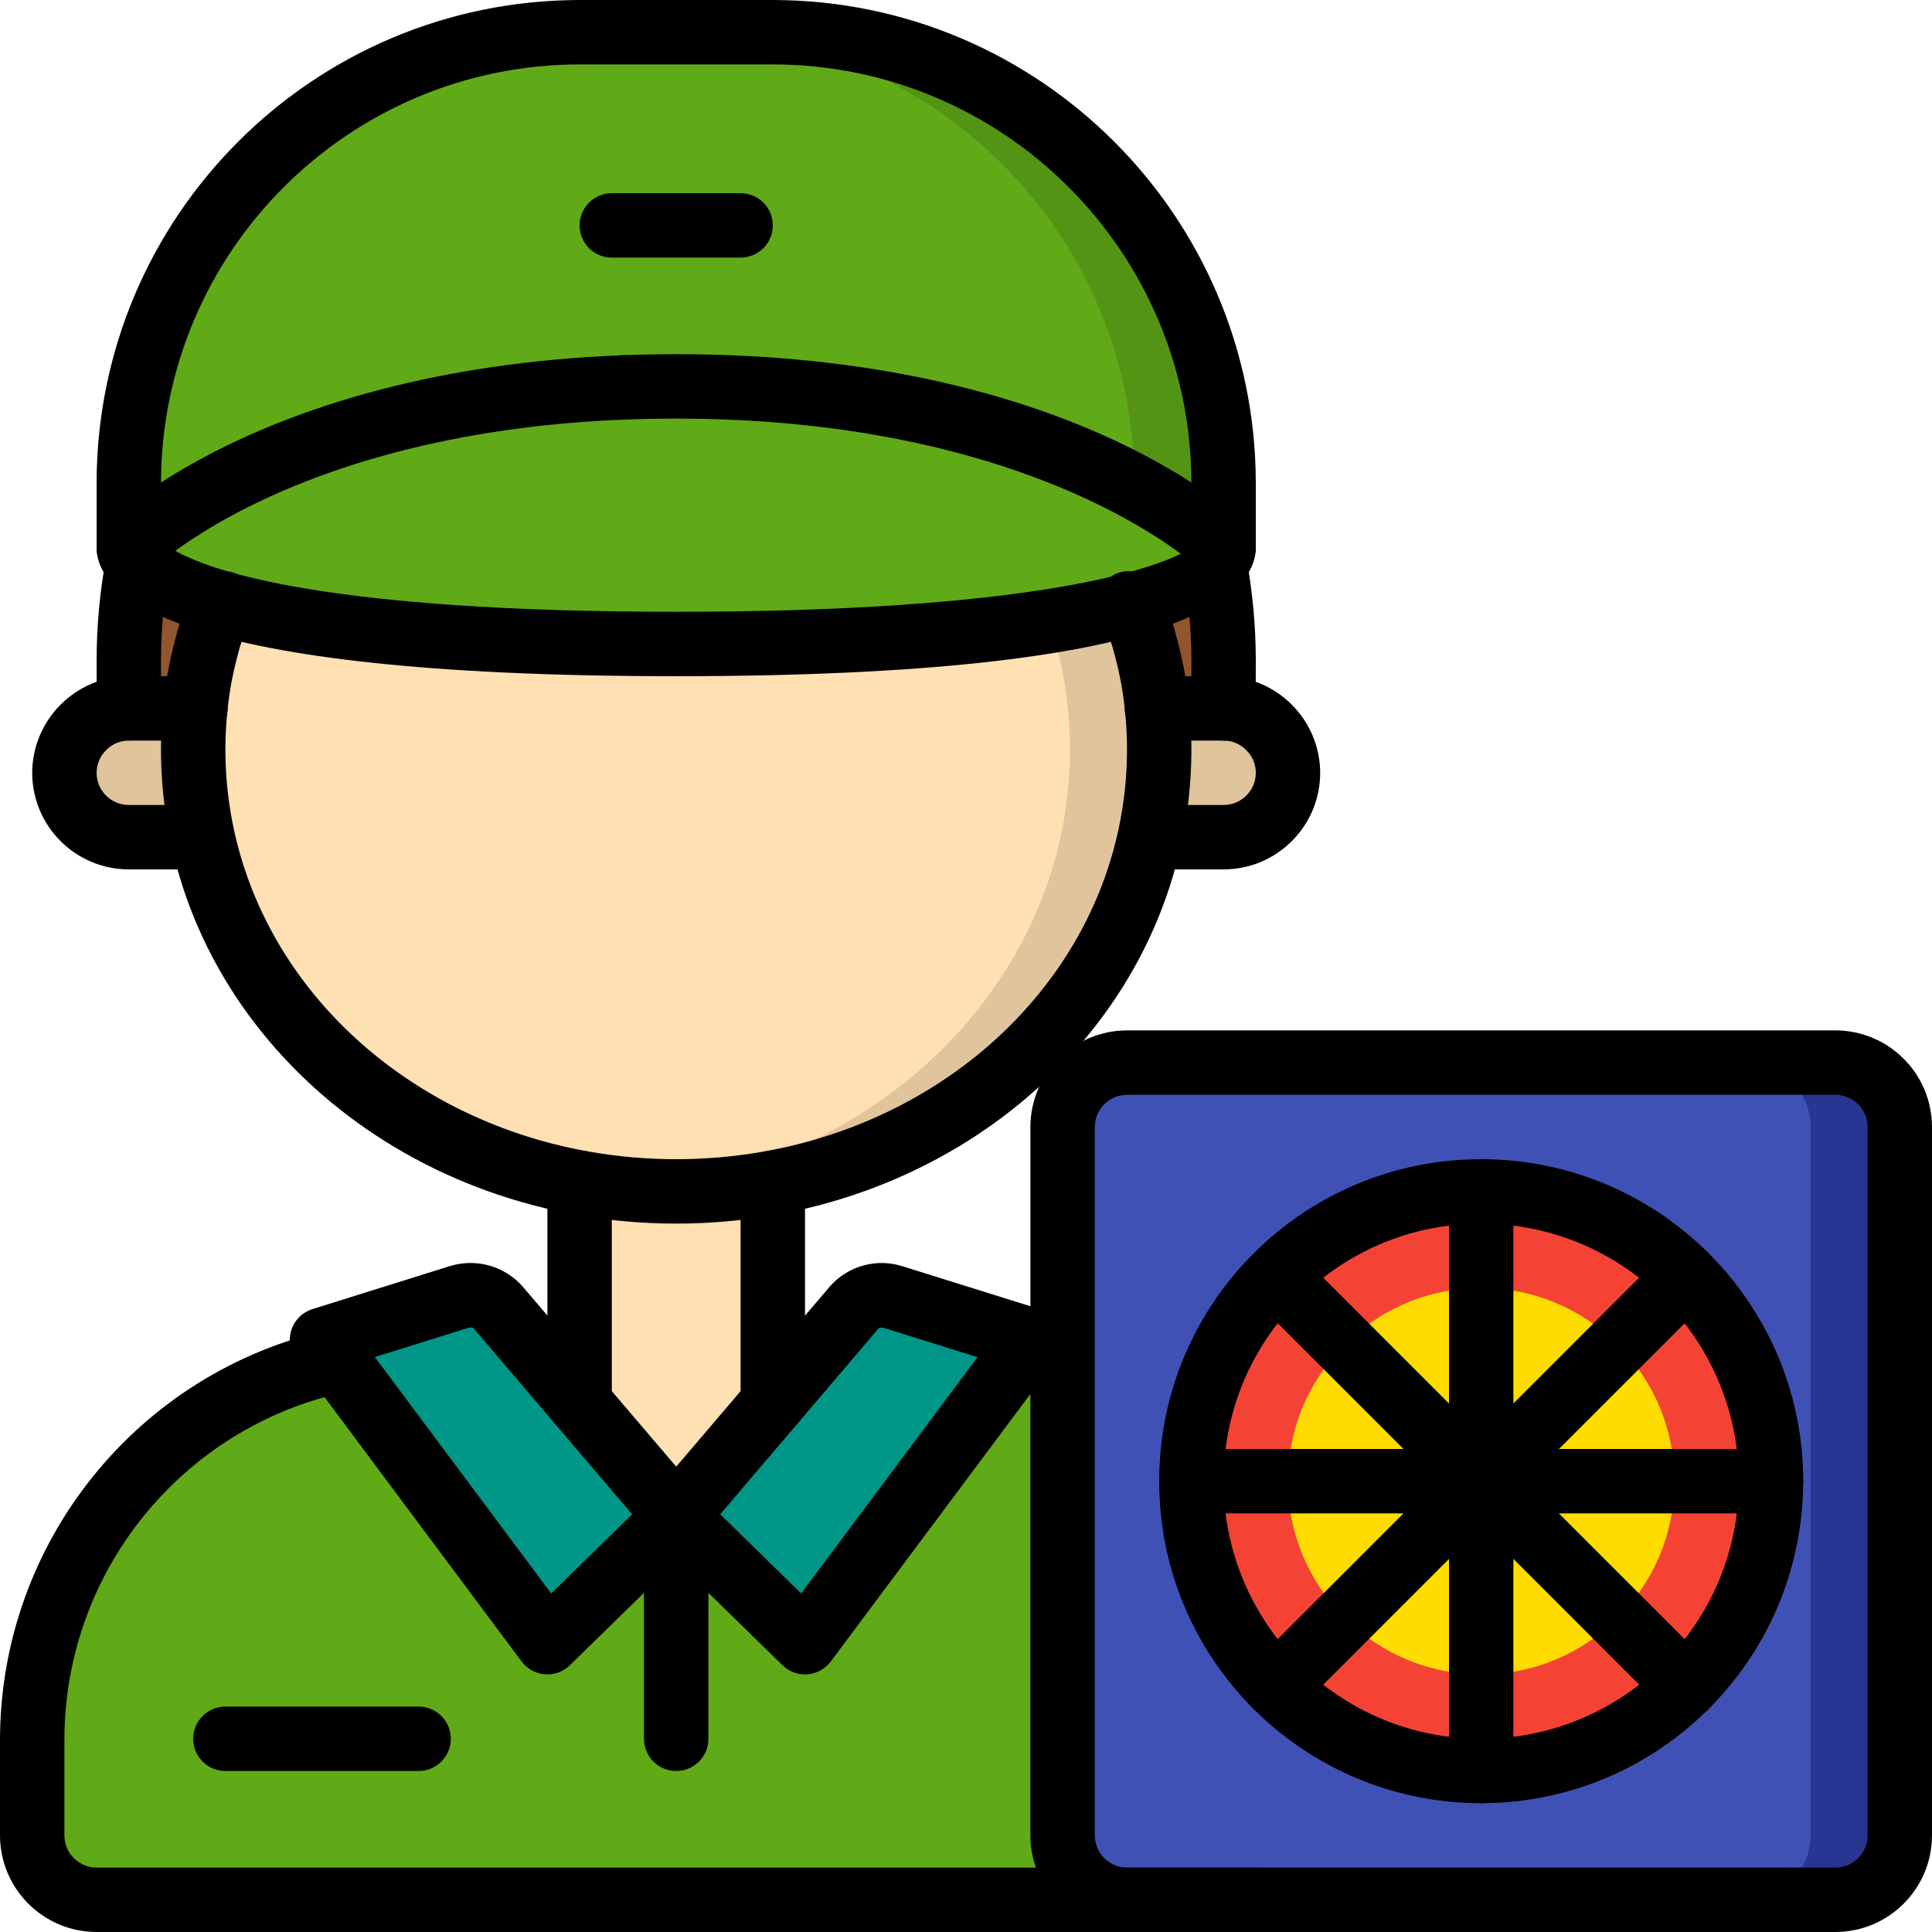 <svg height="512pt" viewBox="0 0 512 512" width="512pt" xmlns="http://www.w3.org/2000/svg"><path d="m324.18 196.266c.086-1.77.086-13.969.086-15.637-.012-10.504-.809-20.996-2.387-31.383h-285.355c-1.578 10.387-2.379 20.879-2.391 31.383 0 1.668 0 13.867.086 15.637zm0 0" fill="#91562d"/><path d="m268.969 360.617c47.211 10.152 80.918 51.895 80.898 100.184v25.598c-.027 9.414-7.652 17.039-17.066 17.066h-307.199c-9.414-.027-17.039-7.652-17.066-17.066v-25.598c-.02-48.289 33.688-90.031 80.895-100.184zm0 0" fill="#60a917"/><path d="m204.801 313.43v58.367l-25.602 30.039-25.598-30.039v-58.367zm0 0" fill="#ffe0b2"/><path d="m179.199 401.836-34.133 33.363-55.637-74.582-2.477-3.328-1.621-2.219 36.27-11.348c3.621-1.168 7.594-.176 10.238 2.559l7.508 8.789 2.816 3.328 11.438 13.398zm0 0" fill="#009688"/><path d="m273.066 355.07-1.621 2.219-58.113 77.91-34.133-33.363 25.602-30.039 14.25-16.727 7.508-8.789c2.648-2.734 6.617-3.727 10.242-2.559zm0 0" fill="#009688"/><path d="m306.602 187.734h17.664c9.398.066 17 7.668 17.066 17.066-.027 9.414-7.652 17.039-17.066 17.066h-290.133c-9.414-.027-17.039-7.652-17.066-17.066.066-9.398 7.668-17 17.066-17.066zm0 0" fill="#dfc49c"/><path d="m307.199 198.742c-.012 4.047-.238 8.094-.684 12.117-6.652 58.965-61.098 104.875-127.316 104.875-3.926 0-7.852-.172-11.773-.512-60.758-5.035-109.312-48.898-115.543-104.363-.441-4.023-.672-8.07-.684-12.117.016-6.785.645-13.555 1.879-20.227.766-3.754 1.707-7.508 2.816-11.176.938-2.219 2.047-4.609 3.328-7.254h239.957c1.277 2.645 2.387 5.035 3.328 7.254 1.109 3.668 2.047 7.422 2.816 11.176 1.23 6.672 1.859 13.441 1.875 20.227zm0 0" fill="#dfc49c"/><path d="m283.562 198.742c-.012 4.047-.238 8.094-.684 12.117-6.227 55.379-54.699 99.328-115.453 104.363-60.758-5.035-109.312-48.898-115.543-104.363-.441-4.023-.672-8.07-.684-12.117.016-6.785.645-13.555 1.879-20.227.766-3.754 1.707-7.508 2.816-11.176.938-2.219 2.047-4.609 3.328-7.254h216.32c1.277 2.645 2.387 5.035 3.328 7.254 1.109 3.668 2.047 7.422 2.812 11.176 1.234 6.672 1.863 13.441 1.879 20.227zm0 0" fill="#ffe0b2"/><path d="m324.266 128v17.066h-290.133v-17.066c.012-65.977 53.492-119.453 119.469-119.465h51.199c65.973.012 119.453 53.488 119.465 119.465zm0 0" fill="#549414"/><path d="m300.629 128v17.066h-266.496v-17.066c.012-65.977 53.492-119.453 119.469-119.465h27.562c65.973.012 119.453 53.488 119.465 119.465zm0 0" fill="#60a917"/><path d="m34.133 145.066s42.668-42.668 145.066-42.668c102.402 0 145.066 42.668 145.066 42.668s0 25.602-145.066 25.602c-145.066 0-145.066-25.602-145.066-25.602zm0 0" fill="#60a917"/><path d="m298.668 281.602h187.73c9.426 0 17.066 7.641 17.066 17.066v187.73c0 9.426-7.641 17.066-17.066 17.066h-187.73c-9.426 0-17.066-7.641-17.066-17.066v-187.73c0-9.426 7.641-17.066 17.066-17.066zm0 0" fill="#283593"/><path d="m298.668 281.602h164.094c9.426 0 17.066 7.641 17.066 17.066v187.73c0 9.426-7.641 17.066-17.066 17.066h-164.094c-9.426 0-17.066-7.641-17.066-17.066v-187.73c0-9.426 7.641-17.066 17.066-17.066zm0 0" fill="#3f51b5"/><path d="m469.332 392.535c0 42.414-34.383 76.797-76.797 76.797-42.418 0-76.801-34.383-76.801-76.797 0-42.418 34.383-76.801 76.801-76.801 42.414 0 76.797 34.383 76.797 76.801zm0 0" fill="#f44335"/><path d="m443.734 392.535c0 28.273-22.926 51.199-51.199 51.199-28.277 0-51.203-22.926-51.203-51.199 0-28.277 22.926-51.203 51.203-51.203 28.273 0 51.199 22.926 51.199 51.203zm0 0" fill="#ffdc00"/><path d="m179.199 324.266c-70.184 0-128.562-48.355-135.797-112.473-1.305-11.59-.871-23.309 1.281-34.77.879-4.355 1.895-8.414 3.047-12.172.891-2.918 3.27-5.137 6.238-5.824s6.082.262 8.164 2.492c2.078 2.227 2.812 5.398 1.922 8.312-1.027 3.367-1.898 6.887-2.609 10.418-1.832 9.781-2.195 19.781-1.078 29.672 6.254 55.438 57.344 97.277 118.832 97.277s112.582-41.84 118.84-97.324c1.117-9.926.746-19.965-1.109-29.781-.684-3.375-1.551-6.891-2.578-10.258-1.379-4.508 1.16-9.277 5.668-10.656 4.508-1.375 9.277 1.164 10.656 5.672 1.148 3.766 2.164 7.816 3.016 12.016 1.34 7.211 2.023 14.527 2.043 21.859-.008 4.352-.254 8.699-.734 13.023-7.238 64.16-65.617 112.516-135.801 112.516zm0 0"/><path d="m51.883 230.398h-17.75c-14.133-.016-25.582-11.465-25.598-25.598.062-14.113 11.488-25.535 25.598-25.602h17.664c4.715 0 8.535 3.82 8.535 8.535 0 4.711-3.82 8.531-8.535 8.531h-17.578c-2.25-.035-4.422.848-6.004 2.449-1.672 1.582-2.617 3.785-2.613 6.086.004 4.711 3.82 8.527 8.531 8.531h17.75c4.711 0 8.531 3.82 8.531 8.535 0 4.711-3.82 8.531-8.531 8.531zm0 0"/><path d="m324.266 230.398h-17.75c-4.711 0-8.531-3.82-8.531-8.531 0-4.715 3.82-8.535 8.531-8.535h17.75c4.711-.004 8.531-3.82 8.535-8.531.02-2.227-.867-4.367-2.461-5.926-1.578-1.672-3.773-2.613-6.074-2.609h-17.664c-4.711 0-8.531-3.82-8.531-8.531 0-4.715 3.82-8.535 8.531-8.535h17.578c14.145.023 25.617 11.457 25.688 25.602-.016 14.133-11.469 25.582-25.602 25.598zm0 0"/><path d="m34.203 196.234c-4.512.008-8.242-3.508-8.508-8.008-.082-1.508-.094-11.875-.094-13.293.016-9.133.863-18.242 2.527-27.223.504-3.039 2.613-5.574 5.512-6.625 2.898-1.047 6.141-.453 8.477 1.559 2.336 2.012 3.402 5.129 2.797 8.152-1.488 7.957-2.238 16.039-2.246 24.137 0 1.309-.012 10.734.07 12.324.23 4.699-3.375 8.703-8.07 8.969-.156.008-.309.008-.465.008zm0 0"/><path d="m324.191 196.266c-.172 0-.328-.008-.496-.016-4.703-.27-8.297-4.297-8.031-9 .078-1.602.07-11.016.07-12.316-.008-8.098-.762-16.18-2.246-24.141-.609-3.023.461-6.141 2.797-8.152 2.336-2.012 5.574-2.605 8.473-1.555 2.902 1.047 5.008 3.582 5.512 6.621 1.664 8.98 2.512 18.094 2.531 27.227 0 1.418-.012 11.785-.098 13.293-.262 4.508-3.992 8.035-8.512 8.039zm0 0"/><path d="m38.23 150.059c-2.262.012-4.43-.879-6.031-2.473-1.602-1.594-2.504-3.762-2.504-6.02v-.086c.023-4.707 3.855-8.508 8.562-8.492 4.707.016 8.512 3.84 8.504 8.547-.008 4.707-3.824 8.52-8.531 8.52zm0 0"/><path d="m320.172 150.059c-2.262.012-4.43-.879-6.031-2.473s-2.504-3.762-2.504-6.02v-.086c.023-4.707 3.855-8.508 8.562-8.492s8.512 3.84 8.504 8.547c-.008 4.707-3.824 8.52-8.531 8.52zm0 0"/><path d="m55.895 175.918c-2.262.008-4.43-.883-6.031-2.477-1.602-1.594-2.504-3.758-2.504-6.016v-.086c0-1.145.23-2.277.676-3.328.992-2.34 2.152-4.852 3.504-7.641 1.281-2.82 3.988-4.723 7.074-4.977 3.086-.25 6.066 1.188 7.785 3.758 1.723 2.574 1.918 5.879.508 8.633-1.164 2.418-2.184 4.602-3.055 6.637-1.262 3.301-4.422 5.484-7.957 5.496zm0 0"/><path d="m165.461 111.188c-4.73.008-8.578-3.801-8.617-8.531-.02-2.254.859-4.422 2.445-6.027 1.586-1.602 3.746-2.504 6-2.508h.172c4.715 0 8.535 3.82 8.535 8.535 0 4.711-3.82 8.531-8.535 8.531zm0 0"/><path d="m302.508 175.918c-3.688.008-6.961-2.352-8.117-5.852-.832-1.934-1.801-4-2.895-6.273-1.41-2.758-1.219-6.062.504-8.633 1.723-2.574 4.703-4.012 7.789-3.762 3.082.254 5.789 2.156 7.07 4.977 1.352 2.793 2.516 5.301 3.504 7.641 1.117 2.641.84 5.664-.742 8.055-1.578 2.391-4.25 3.836-7.113 3.848zm0 0"/><path d="m153.602 380.332c-4.715 0-8.535-3.82-8.535-8.535v-58.367c0-4.715 3.82-8.535 8.535-8.535 4.711 0 8.531 3.82 8.531 8.535v58.367c0 4.715-3.82 8.535-8.531 8.535zm0 0"/><path d="m204.801 380.332c-4.715 0-8.535-3.82-8.535-8.535v-58.367c0-4.715 3.82-8.535 8.535-8.535 4.711 0 8.531 3.82 8.531 8.535v58.367c0 4.715-3.82 8.535-8.531 8.535zm0 0"/><path d="m332.801 512h-307.199c-14.133-.016-25.586-11.469-25.602-25.602v-25.598c.18-52.242 36.609-97.352 87.641-108.527 3.012-.715 6.172.254 8.266 2.535 2.09 2.281 2.785 5.516 1.812 8.453-.977 2.938-3.461 5.117-6.5 5.695-43.18 9.465-74 47.641-74.152 91.844v25.598c.004 4.711 3.824 8.531 8.535 8.535h307.199c4.711 0 8.531 3.82 8.531 8.531 0 4.715-3.82 8.535-8.531 8.535zm0 0"/><path d="m324.266 153.602c-4.711 0-8.531-3.82-8.531-8.535v-17.066c-.07-61.238-49.695-110.863-110.934-110.934h-51.199c-61.238.07-110.867 49.695-110.934 110.934v17.066c0 4.715-3.82 8.535-8.535 8.535-4.711 0-8.531-3.82-8.531-8.535v-17.066c.078-70.66 57.34-127.922 128-128h51.199c70.66.078 127.922 57.34 128 128v17.066c0 4.715-3.82 8.535-8.535 8.535zm0 0"/><path d="m179.199 179.199c-133.645 0-153.598-21.383-153.598-34.133 0-2.262.898-4.434 2.5-6.031 1.84-1.844 46.371-45.168 151.098-45.168 104.73 0 149.258 43.324 151.102 45.168 1.602 1.598 2.5 3.77 2.5 6.031 0 12.75-19.957 34.133-153.602 34.133zm-132.727-33.223c9.75 5.516 40.527 16.156 132.727 16.156 93.488 0 125.062-11.051 133.719-15.367-13.969-10.391-56.121-35.832-133.719-35.832-76.258 0-117.918 24.207-132.727 35.043zm0 0"/><path d="m196.266 68.266h-34.133c-4.711 0-8.531-3.82-8.531-8.531 0-4.715 3.82-8.535 8.531-8.535h34.133c4.715 0 8.535 3.82 8.535 8.535 0 4.711-3.82 8.531-8.535 8.531zm0 0"/><path d="m145.066 443.734c-.223 0-.441-.008-.66-.027-2.457-.191-4.707-1.434-6.18-3.406l-59.781-80.195c-1.621-2.219-2.074-5.086-1.215-7.699.863-2.613 2.93-4.652 5.555-5.477l36.266-11.348c6.91-2.211 14.473-.172 19.332 5.215l47.312 55.5c2.91 3.414 2.676 8.5-.527 11.637l-34.137 33.363c-1.59 1.562-3.734 2.438-5.965 2.438zm-45.727-84.102 46.734 62.648 21.461-20.98-42.18-49.473c-.016.059-.258-.016-.555-.016-.266-.004-.527.027-.785.102zm0 0"/><path d="m213.332 443.734c-2.23 0-4.371-.875-5.965-2.434l-34.133-33.367c-3.207-3.137-3.438-8.219-.531-11.633l47.359-55.535c4.82-5.363 12.348-7.387 19.207-5.164l36.344 11.363c2.629.824 4.699 2.863 5.559 5.48.859 2.617.402 5.488-1.227 7.711l-1.621 2.207-58.152 77.934c-1.473 1.977-3.723 3.219-6.176 3.41-.223.016-.441.027-.664.027zm-22.465-42.434 21.457 20.98 46.723-62.613-24.793-7.758c-.457-.121-.938-.094-1.379.074zm0 0"/><path d="m179.199 469.332c-4.711 0-8.531-3.82-8.531-8.531v-58.965c0-4.715 3.82-8.535 8.531-8.535 4.715 0 8.535 3.82 8.535 8.535v58.965c0 4.711-3.82 8.531-8.535 8.531zm0 0"/><path d="m110.934 469.332h-51.199c-4.715 0-8.535-3.82-8.535-8.531 0-4.715 3.82-8.535 8.535-8.535h51.199c4.711 0 8.531 3.82 8.531 8.535 0 4.711-3.82 8.531-8.531 8.531zm0 0"/><path d="m486.398 512h-187.73c-14.133-.016-25.586-11.469-25.602-25.602v-187.73c.016-14.133 11.469-25.586 25.602-25.602h187.73c14.133.016 25.586 11.469 25.602 25.602v187.73c-.016 14.133-11.469 25.586-25.602 25.602zm-187.73-221.867c-4.711.004-8.531 3.824-8.535 8.535v187.73c.004 4.711 3.824 8.531 8.535 8.535h187.73c4.715-.004 8.531-3.82 8.535-8.535v-187.73c-.004-4.715-3.82-8.531-8.535-8.535zm0 0"/><path d="m392.535 477.867c-47.129 0-85.336-38.207-85.336-85.332 0-47.129 38.207-85.336 85.336-85.336 47.125 0 85.332 38.207 85.332 85.336-.055 47.105-38.227 85.277-85.332 85.332zm0-153.602c-37.703 0-68.27 30.566-68.27 68.27 0 37.699 30.566 68.266 68.27 68.266 37.699 0 68.266-30.566 68.266-68.266-.043-37.688-30.582-68.227-68.266-68.27zm0 0"/><path d="m392.535 477.867c-4.715 0-8.535-3.82-8.535-8.535v-153.598c0-4.715 3.82-8.535 8.535-8.535 4.711 0 8.531 3.82 8.531 8.535v153.598c0 4.715-3.82 8.535-8.531 8.535zm0 0"/><path d="m469.332 401.066h-153.598c-4.715 0-8.535-3.82-8.535-8.531 0-4.715 3.82-8.535 8.535-8.535h153.598c4.715 0 8.535 3.82 8.535 8.535 0 4.711-3.82 8.531-8.535 8.531zm0 0"/><path d="m338.23 455.375c-3.453 0-6.562-2.078-7.883-5.27-1.324-3.188-.594-6.855 1.848-9.297l108.613-108.617c3.344-3.262 8.688-3.227 11.992.074 3.301 3.305 3.336 8.648.074 11.992l-108.613 108.617c-1.598 1.602-3.77 2.504-6.031 2.5zm0 0"/><path d="m446.844 455.375c-2.266.004-4.438-.898-6.035-2.5l-108.613-108.617c-3.262-3.344-3.227-8.688.078-11.992 3.301-3.301 8.645-3.336 11.988-.074l108.613 108.617c2.441 2.441 3.172 6.109 1.852 9.297-1.32 3.191-4.434 5.27-7.883 5.27zm0 0"/></svg>